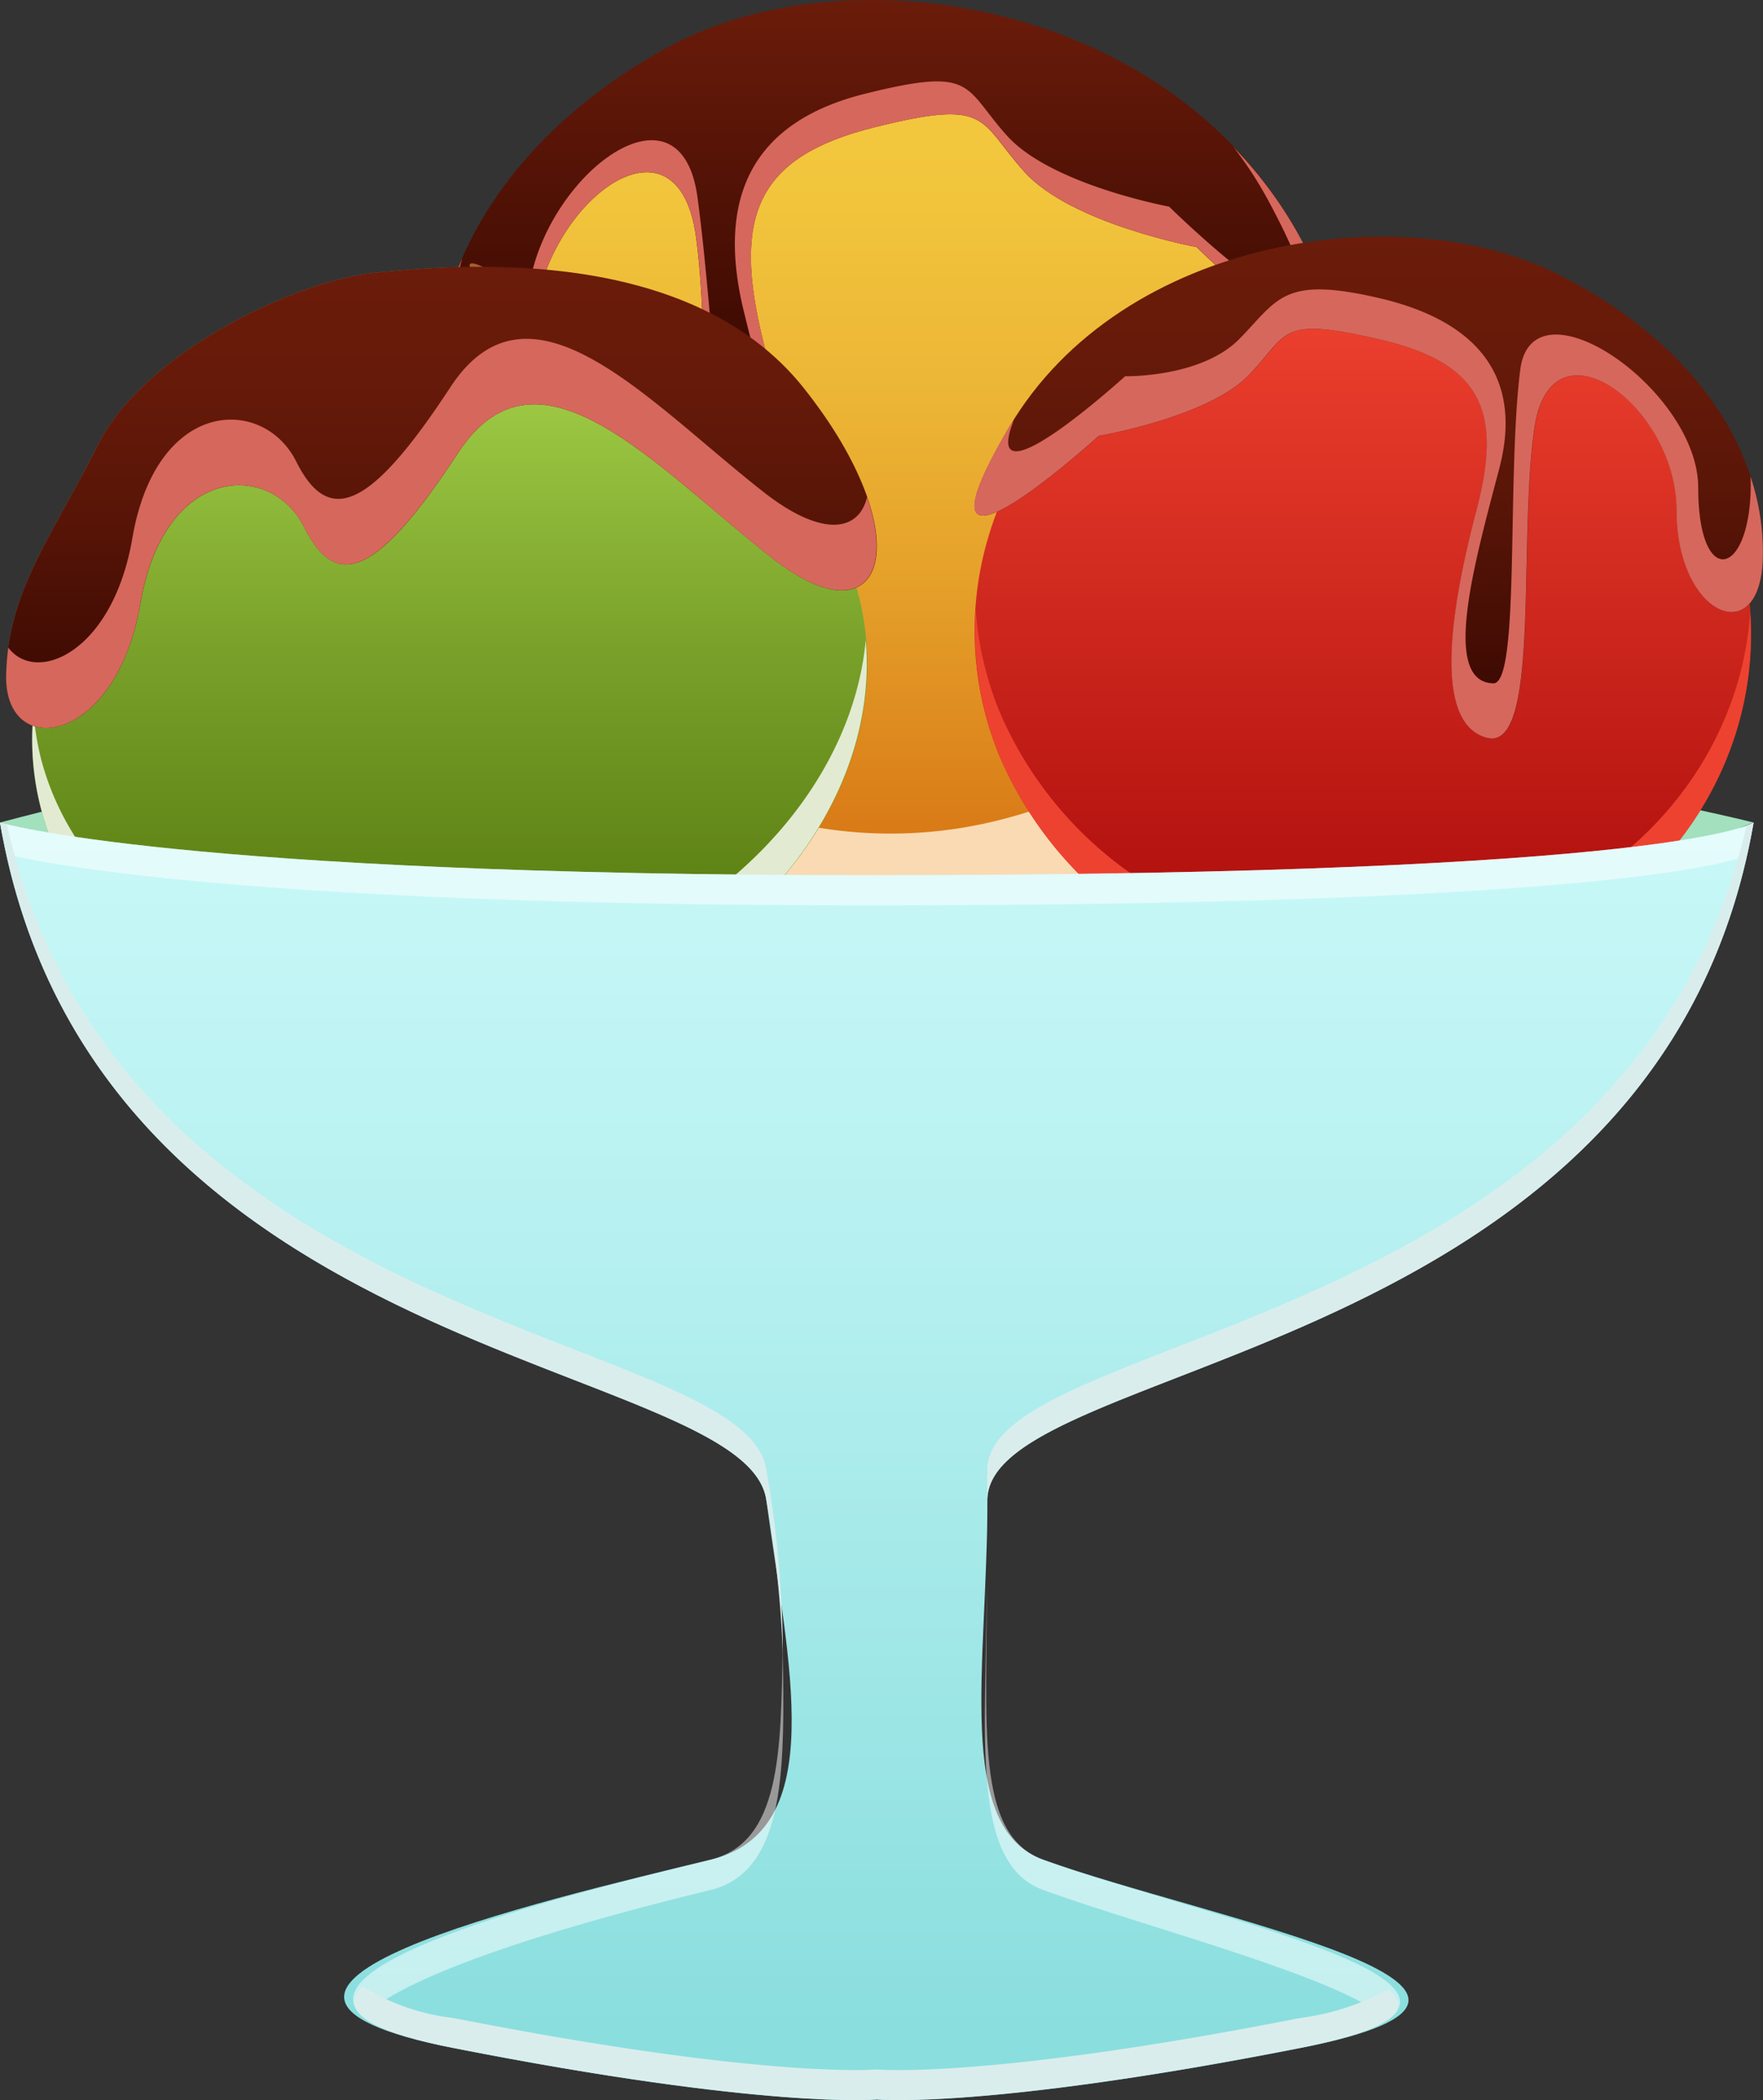 <svg xmlns="http://www.w3.org/2000/svg" xmlns:xlink="http://www.w3.org/1999/xlink" viewBox="0 0 57.28 68.215">
  <rect x="0" y="0" width="57.28" height="68.215" fill="#333333" stroke="none"/>
  <defs>
    <style>
      .cls-1 {
        isolation: isolate;
      }

      .cls-2 {
        fill: #a85d32;
      }

      .cls-3 {
        fill: #a2e0be;
      }

      .cls-4 {
        fill: url(#linear-gradient);
      }

      .cls-5 {
        fill: #fadab2;
      }

      .cls-12, .cls-17, .cls-5, .cls-7, .cls-9 {
        mix-blend-mode: multiply;
      }

      .cls-6 {
        fill: url(#linear-gradient-2);
      }

      .cls-7 {
        fill: #d6675c;
      }

      .cls-8 {
        fill: url(#linear-gradient-3);
      }

      .cls-9 {
        fill: #e2ebd1;
      }

      .cls-10 {
        fill: url(#linear-gradient-4);
      }

      .cls-11 {
        fill: url(#linear-gradient-5);
      }

      .cls-12 {
        fill: #ee4230;
      }

      .cls-13 {
        fill: url(#linear-gradient-6);
      }

      .cls-14 {
        fill: url(#linear-gradient-7);
      }

      .cls-15 {
        opacity: 0.5;
        mix-blend-mode: screen;
      }

      .cls-16 {
        fill: #fff;
      }

      .cls-18 {
        fill: #daeded;
      }
    </style>
    <linearGradient id="linear-gradient" x1="29.018" y1="30.289" x2="29.018" y2="1.562" gradientUnits="userSpaceOnUse">
      <stop offset="0" stop-color="#d3680d"/>
      <stop offset="0.117" stop-color="#d97b17"/>
      <stop offset="0.366" stop-color="#e49d28"/>
      <stop offset="0.603" stop-color="#ecb535"/>
      <stop offset="0.821" stop-color="#f1c43c"/>
      <stop offset="1" stop-color="#f3c93f"/>
    </linearGradient>
    <linearGradient id="linear-gradient-2" x1="28.799" y1="20.201" x2="28.799" gradientUnits="userSpaceOnUse">
      <stop offset="0.2" stop-color="#330600"/>
      <stop offset="0.418" stop-color="#3d0a02"/>
      <stop offset="0.791" stop-color="#591507"/>
      <stop offset="1" stop-color="#6b1c0a"/>
    </linearGradient>
    <linearGradient id="linear-gradient-3" x1="14.609" y1="33.966" x2="14.609" y2="11.595" gradientUnits="userSpaceOnUse">
      <stop offset="0" stop-color="#51740c"/>
      <stop offset="0.193" stop-color="#5b7f13"/>
      <stop offset="0.533" stop-color="#759d27"/>
      <stop offset="0.977" stop-color="#a0cc46"/>
      <stop offset="1" stop-color="#a2cf48"/>
    </linearGradient>
    <linearGradient id="linear-gradient-4" x1="14.344" y1="23.646" x2="14.344" y2="8.667" gradientUnits="userSpaceOnUse">
      <stop offset="0" stop-color="#330600"/>
      <stop offset="0.155" stop-color="#420c03"/>
      <stop offset="0.46" stop-color="#581507"/>
      <stop offset="0.748" stop-color="#661a09"/>
      <stop offset="1" stop-color="#6b1c0a"/>
    </linearGradient>
    <linearGradient id="linear-gradient-5" x1="44.28" y1="32.127" x2="44.28" y2="8.948" gradientUnits="userSpaceOnUse">
      <stop offset="0" stop-color="#a80909"/>
      <stop offset="0.861" stop-color="#e63b2b"/>
      <stop offset="1" stop-color="#f04431"/>
    </linearGradient>
    <linearGradient id="linear-gradient-6" x1="44.469" y1="23.99" x2="44.469" y2="7.688" xlink:href="#linear-gradient-4"/>
    <linearGradient id="linear-gradient-7" x1="28.486" y1="68.215" x2="28.486" y2="26.716" gradientUnits="userSpaceOnUse">
      <stop offset="0.048" stop-color="#8adede"/>
      <stop offset="0.659" stop-color="#b6f0f0"/>
      <stop offset="1" stop-color="#c9f8f8"/>
    </linearGradient>
  </defs>
  <title>Asset 6</title>
  <g class="cls-1">
    <g id="Layer_2" data-name="Layer 2">
      <g id="Layer_1-2" data-name="Layer 1">
        <g>
          <path class="cls-2" d="M26.123,12.615c3.78,4.758,2.729,8.453-1.034,5.514s-7.6-7.391-10.2-3.426-3.951,4.541-5.009,2.416-4.534-2.08-5.32,2.494S.175,24.718.2,21.972s1.524-4.607,2.994-7.541,6.322-5.3,8.989-5.57S22.4,7.92,26.123,12.615Z"/>
          <path class="cls-3" d="M56.972,26.716s-29.09-7.437-56.972,0C0,26.716,31.612,36.941,56.972,26.716Z"/>
          <path class="cls-4" d="M15.007,19.619A14.49,14.49,0,1,0,25.356,2.05,14.42,14.42,0,0,0,15.007,19.619Z"/>
          <path class="cls-5" d="M32.675,26.582A14.425,14.425,0,0,1,15.007,16.4a14.17,14.17,0,0,1-.365-2.035,14.143,14.143,0,0,0,.365,5.256,14.49,14.49,0,0,0,28.385-5.35A14.479,14.479,0,0,1,32.675,26.582Z"/>
          <path class="cls-6" d="M38.875,8.025s-4.06-.748-5.586-2.436-1.083-2.408-4.917-1.445-4.554,2.924-3.592,6.879,1.64,8.565-.385,9.149S23.24,12.257,22.614,7.693s-5.3-.865-5.3,3.33-3.07,5.645-3.221,2.031,1.775-8.3,7.556-11.494S38-.08,42.229,7.693,38.875,8.025,38.875,8.025Z"/>
          <path class="cls-7" d="M42.229,7.693a13.559,13.559,0,0,0-2.146-2.908A12.685,12.685,0,0,1,41.145,6.4c3.984,7.322-3.161.311-3.161.311s-3.826-.706-5.263-2.3S31.7,2.146,28.087,3.05,23.256,6.375,24.164,10.1s2.009,7.3.175,8.061C23.5,18.509,23.249,10.7,22.66,6.4s-5.531-.254-5.531,3.7-2.354,4.756-2.5,1.352A9.614,9.614,0,0,1,15.017,8.4a10.552,10.552,0,0,0-.922,4.654c.151,3.614,3.221,2.168,3.221-2.031s4.672-7.894,5.3-3.33S22.372,20.759,24.4,20.172s1.349-5.19.385-9.149-.241-5.918,3.592-6.879,3.394-.242,4.917,1.445,5.586,2.436,5.586,2.436S46.456,15.463,42.229,7.693Z"/>
          <path class="cls-2" d="M18.838,10.685s-1.163,2.3,2.022,7.67-4.47,8.766-3.939-.2-.185-7.492-1.446-9.141S18.838,10.685,18.838,10.685Z"/>
          <path class="cls-8" d="M1.336,26.281c1.547,5.865,8.746,9.051,16.076,7.121s12.018-8.256,10.47-14.123-8.744-9.053-16.074-7.119S-.21,20.418,1.336,26.281Z"/>
          <path class="cls-9" d="M17.412,31.781c-7.33,1.93-14.529-1.258-16.076-7.123A8.91,8.91,0,0,1,1.09,23.15a8.951,8.951,0,0,0,.246,3.131c1.547,5.865,8.746,9.051,16.076,7.121C24.117,31.63,28.593,26.2,28.128,20.791,27.677,25.625,23.445,30.185,17.412,31.781Z"/>
          <path class="cls-10" d="M26.123,12.615c3.78,4.758,2.729,8.453-1.034,5.514s-7.6-7.391-10.2-3.426-3.951,4.541-5.009,2.416-4.534-2.08-5.32,2.494S.175,24.718.2,21.972s1.524-4.607,2.994-7.541,6.322-5.3,8.989-5.57S22.4,7.92,26.123,12.615Z"/>
          <path class="cls-7" d="M28.17,16.148C27.9,17.277,26.7,17.455,24.833,16c-3.766-2.94-7.6-7.391-10.2-3.424s-3.95,4.533-5.01,2.412S5.087,12.9,4.3,17.48C3.664,21.2,1.174,22.242.27,21.035a7.733,7.733,0,0,0-.07.937c-.025,2.746,3.574,2.217,4.358-2.359s4.262-4.619,5.32-2.494,2.4,1.549,5.009-2.416,6.438.488,10.2,3.426C27.828,20.267,29.117,18.884,28.17,16.148Z"/>
          <path class="cls-11" d="M56.482,23.521c-1.764,6.184-8.651,9.858-15.389,8.213a12.332,12.332,0,0,1-8.626-7.195,10.647,10.647,0,0,1-.389-6.983c1.76-6.187,8.652-9.861,15.39-8.215S58.242,17.338,56.482,23.521Z"/>
          <path class="cls-12" d="M56.482,22.082c-1.764,6.181-8.651,9.859-15.389,8.215a12.338,12.338,0,0,1-8.626-7.2A10.762,10.762,0,0,1,31.7,19.81a10.687,10.687,0,0,0,.769,4.729,12.332,12.332,0,0,0,8.626,7.2c6.738,1.645,13.625-2.029,15.389-8.213a10.667,10.667,0,0,0,.38-3.637A10.772,10.772,0,0,1,56.482,22.082Z"/>
          <path class="cls-13" d="M35.7,14.16s3.537-.6,4.864-1.961.945-1.944,4.282-1.166,3.968,2.357,3.127,5.553-1.427,6.906.337,7.38,1.005-6.386,1.551-10.074,4.615-.7,4.615,2.694,2.67,4.548,2.8,1.638S55.727,11.529,50.7,8.947s-14.24-1.322-17.921,4.945S35.7,14.16,35.7,14.16Z"/>
          <path class="cls-7" d="M56.875,15.482c.007.19.009.379,0,.566-.122,2.743-1.7,2.977-1.7-.209s-5.395-6.89-5.782-3.828c-.443,3.481,0,10.2-.874,10.184-1.719-.041-.594-3.979.194-6.984s-.752-4.793-3.893-5.526S41.527,9.724,40.277,11s-3.721,1.22-3.721,1.22-4.79,4.356-3.614,1.422c-.051.086-.115.16-.168.248-3.68,6.272,2.921.268,2.921.268s3.537-.6,4.864-1.961.945-1.944,4.282-1.166,3.968,2.357,3.127,5.553-1.427,6.906.337,7.38,1.005-6.386,1.551-10.074,4.615-.7,4.615,2.694,2.67,4.548,2.8,1.638A7.665,7.665,0,0,0,56.875,15.482Z"/>
          <path class="cls-14" d="M56.972,26.716s-2.351,1.7-28.487,1.711C5.719,28.441,0,26.716,0,26.716,3.042,44.343,24.281,44.127,24.9,48.734c.711,5.32,2.075,10.723-1.818,11.672-5.519,1.342-18.015,4.217-8.334,6.119,10.163,2,13.741,1.67,13.741,1.67s3.579.328,13.742-1.67c9.682-1.9-3.05-4.207-8.333-6.119-2.9-1.051-1.813-6.317-1.818-11.672C32.072,44.127,53.932,44.343,56.972,26.716Z"/>
          <g class="cls-15">
            <path class="cls-16" d="M28.485,29.408c22.226-.014,27.248-1.238,28.256-1.61.081-.355.168-.709.231-1.082,0,0-2.351,1.7-28.487,1.711C5.719,28.441,0,26.716,0,26.716c.062.356.145.7.222,1.038C1.447,28.048,8.188,29.422,28.485,29.408Z"/>
            <path class="cls-16" d="M33.894,60.406c-2.245-.813-1.814-4.4-1.83-9.018-.014,4.891-.574,9.127,1.83,10,3.606,1.3,9.527,2.791,11.216,4.211C47.444,63.9,38.342,62.015,33.894,60.406Z"/>
            <path class="cls-16" d="M25.43,53.517c-.061,3.4-.068,6.332-2.352,6.889-4.6,1.115-13.369,3.3-11.292,5.1,1.575-1.553,7.506-3.2,11.292-4.116C25.581,60.775,25.49,57.32,25.43,53.517Z"/>
          </g>
          <g class="cls-17">
            <path class="cls-18" d="M45.11,64.617a8.268,8.268,0,0,1-2.883.931c-10.163,2-13.742,1.668-13.742,1.668s-3.578.329-13.741-1.668a7.1,7.1,0,0,1-2.96-1.027c-.72.715-.08,1.408,2.96,2,10.163,2,13.741,1.67,13.741,1.67s3.579.328,13.742-1.67C45.3,65.923,45.894,65.275,45.11,64.617Z"/>
            <path class="cls-18" d="M24.9,48.734a35.439,35.439,0,0,1,.534,5.018,34.561,34.561,0,0,0-.534-6C24.292,43.24,3.964,43.341.222,26.773.072,26.738,0,26.716,0,26.716,3.042,44.343,24.281,44.127,24.9,48.734Z"/>
            <path class="cls-18" d="M32.076,47.754c0,1.205-.016,1.314-.012,2.654,0-1,.012-.764.012-1.674,0-4.607,21.856-4.391,24.9-22.018a1.138,1.138,0,0,1-.231.1C52.944,43.343,32.072,43.242,32.076,47.754Z"/>
          </g>
        </g>
      </g>
    </g>
  </g>
</svg>
